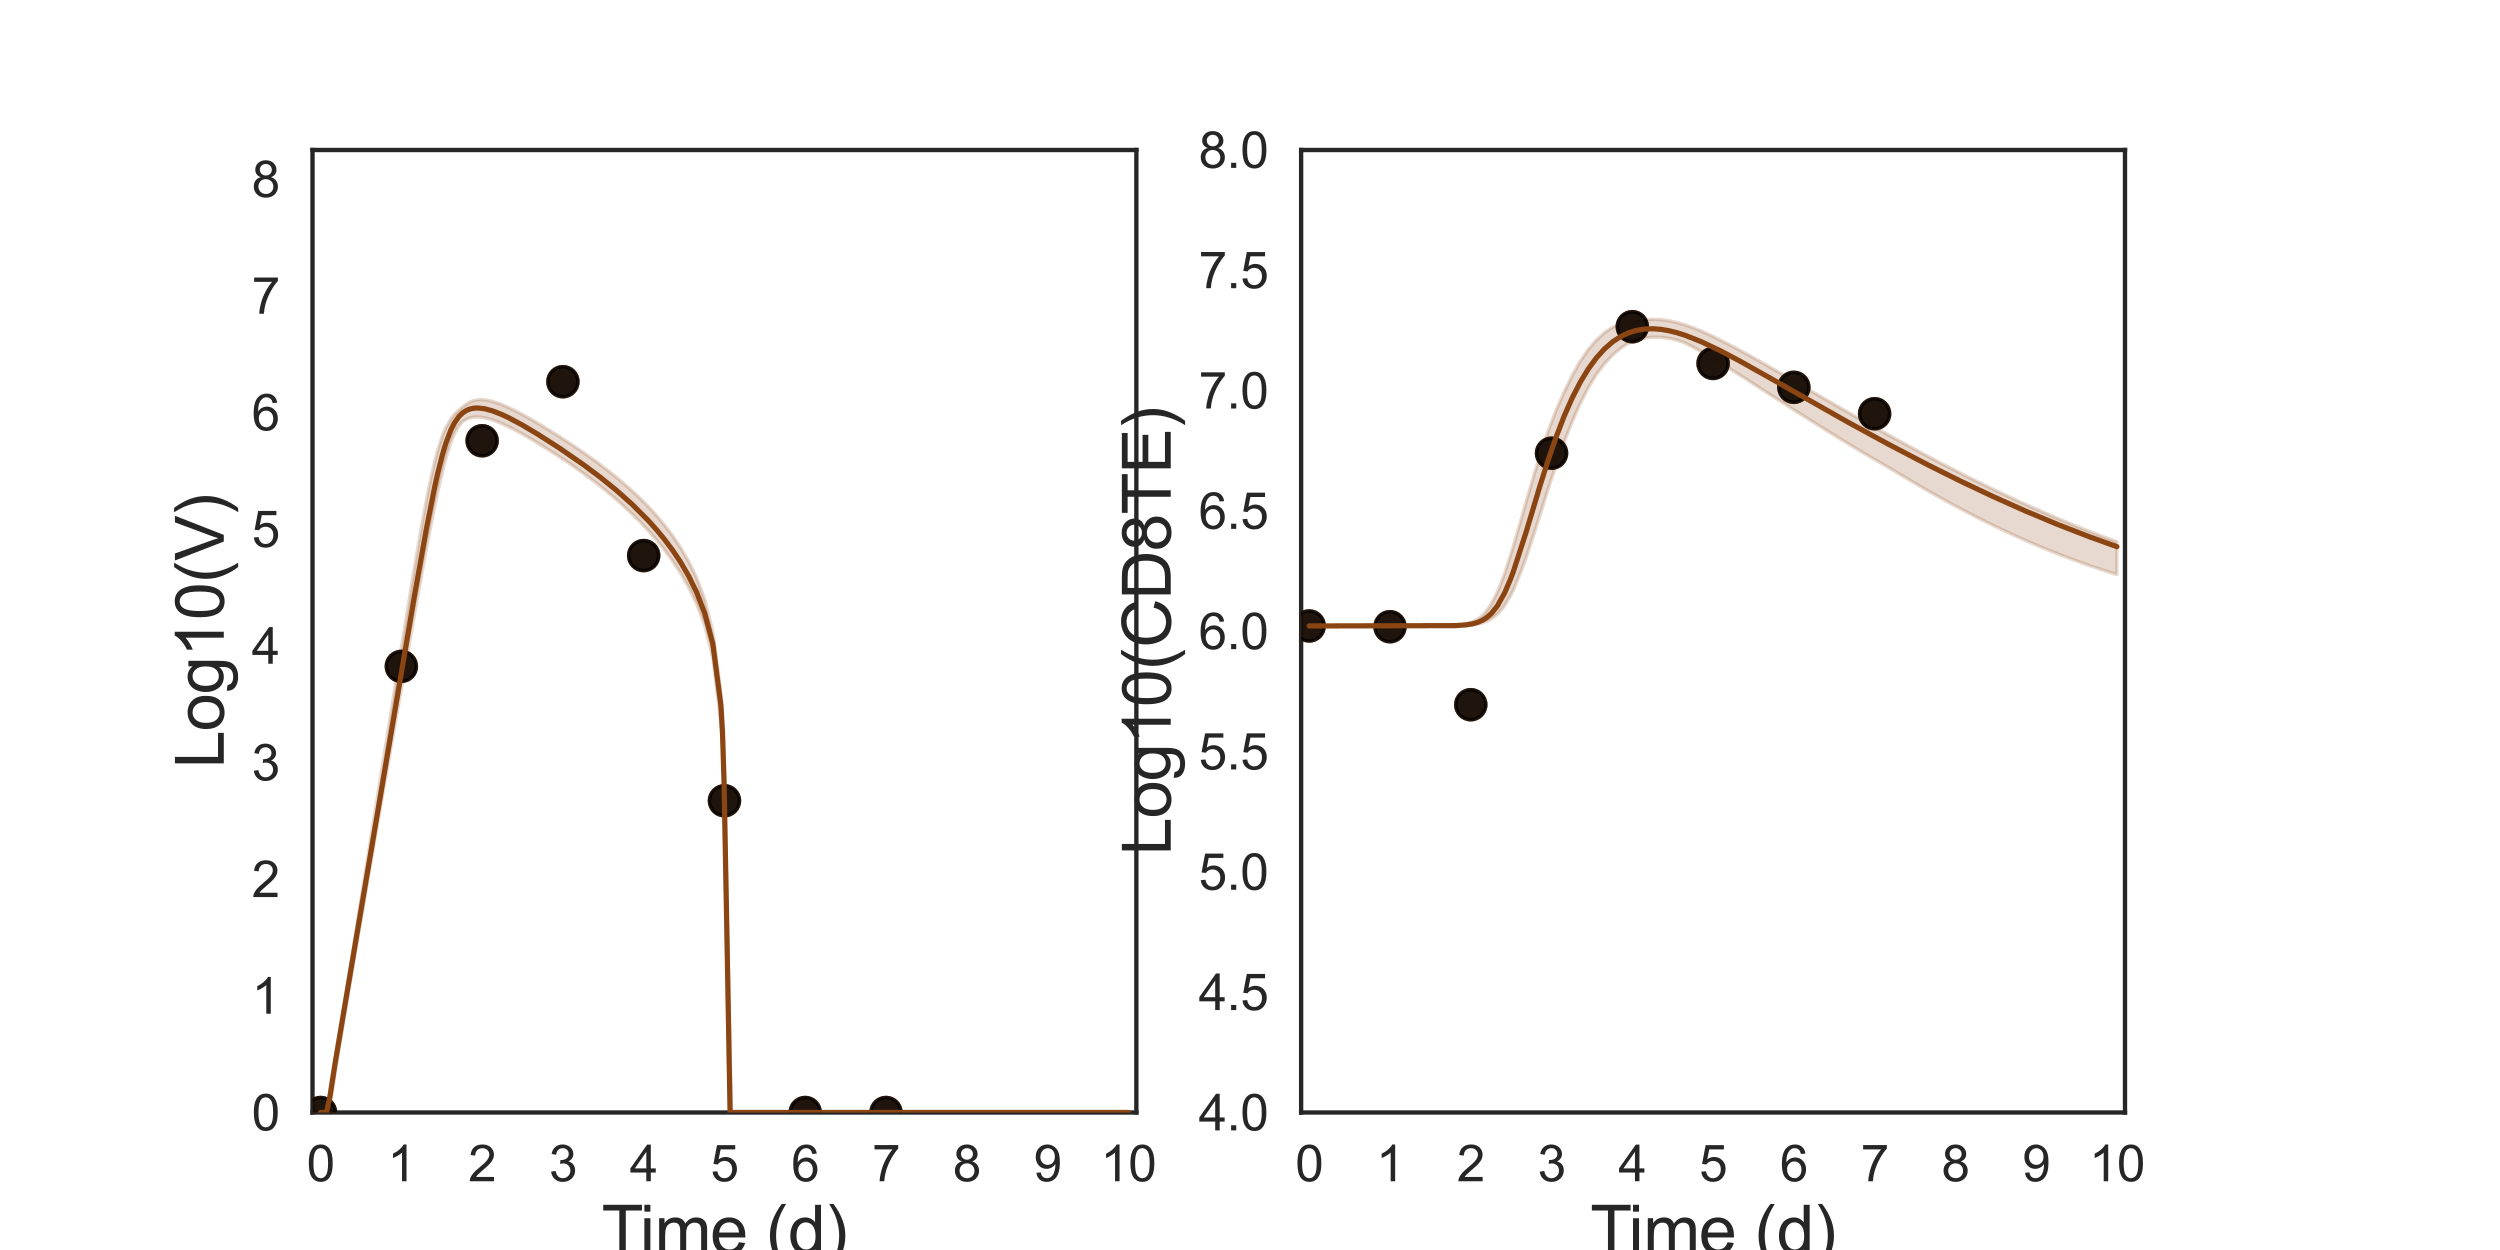 <?xml version="1.0" encoding="utf-8" standalone="no"?>
<!DOCTYPE svg PUBLIC "-//W3C//DTD SVG 1.1//EN"
  "http://www.w3.org/Graphics/SVG/1.1/DTD/svg11.dtd">
<svg xmlns:xlink="http://www.w3.org/1999/xlink" width="720pt" height="360pt" viewBox="0 0 720 360" xmlns="http://www.w3.org/2000/svg" version="1.1">
 <defs>
  <style type="text/css">*{stroke-linejoin: round; stroke-linecap: butt}</style>
 </defs>
 <g id="figure_1">
  <g id="patch_1">
   <path d="M 0 360 
L 720 360 
L 720 0 
L 0 0 
z
" style="fill: #ffffff"/>
  </g>
  <g id="axes_1">
   <g id="patch_2">
    <path d="M 90 320.4 
L 327.273 320.4 
L 327.273 43.2 
L 90 43.2 
z
" style="fill: #ffffff"/>
   </g>
   <g id="matplotlib.axis_1">
    <g id="xtick_1">
     <g id="text_1">
      <!-- 0 -->
      <g style="fill: #262626" transform="translate(88.322 340.207) scale(0.144 -0.144)">
       <defs>
        <path id="ArialMT-30" d="M 266 2259 
Q 266 3072 433 3567 
Q 600 4063 929 4331 
Q 1259 4600 1759 4600 
Q 2128 4600 2406 4451 
Q 2684 4303 2865 4023 
Q 3047 3744 3150 3342 
Q 3253 2941 3253 2259 
Q 3253 1453 3087 958 
Q 2922 463 2592 192 
Q 2263 -78 1759 -78 
Q 1097 -78 719 397 
Q 266 969 266 2259 
z
M 844 2259 
Q 844 1131 1108 757 
Q 1372 384 1759 384 
Q 2147 384 2411 759 
Q 2675 1134 2675 2259 
Q 2675 3391 2411 3762 
Q 2147 4134 1753 4134 
Q 1366 4134 1134 3806 
Q 844 3388 844 2259 
z
" transform="scale(0.016)"/>
       </defs>
       <use xlink:href="#ArialMT-30"/>
      </g>
     </g>
    </g>
    <g id="xtick_2">
     <g id="text_2">
      <!-- 1 -->
      <g style="fill: #262626" transform="translate(111.584 340.207) scale(0.144 -0.144)">
       <defs>
        <path id="ArialMT-31" d="M 2384 0 
L 1822 0 
L 1822 3584 
Q 1619 3391 1289 3197 
Q 959 3003 697 2906 
L 697 3450 
Q 1169 3672 1522 3987 
Q 1875 4303 2022 4600 
L 2384 4600 
L 2384 0 
z
" transform="scale(0.016)"/>
       </defs>
       <use xlink:href="#ArialMT-31"/>
      </g>
     </g>
    </g>
    <g id="xtick_3">
     <g id="text_3">
      <!-- 2 -->
      <g style="fill: #262626" transform="translate(134.846 340.207) scale(0.144 -0.144)">
       <defs>
        <path id="ArialMT-32" d="M 3222 541 
L 3222 0 
L 194 0 
Q 188 203 259 391 
Q 375 700 629 1000 
Q 884 1300 1366 1694 
Q 2113 2306 2375 2664 
Q 2638 3022 2638 3341 
Q 2638 3675 2398 3904 
Q 2159 4134 1775 4134 
Q 1369 4134 1125 3890 
Q 881 3647 878 3216 
L 300 3275 
Q 359 3922 746 4261 
Q 1134 4600 1788 4600 
Q 2447 4600 2831 4234 
Q 3216 3869 3216 3328 
Q 3216 3053 3103 2787 
Q 2991 2522 2730 2228 
Q 2469 1934 1863 1422 
Q 1356 997 1212 845 
Q 1069 694 975 541 
L 3222 541 
z
" transform="scale(0.016)"/>
       </defs>
       <use xlink:href="#ArialMT-32"/>
      </g>
     </g>
    </g>
    <g id="xtick_4">
     <g id="text_4">
      <!-- 3 -->
      <g style="fill: #262626" transform="translate(158.108 340.207) scale(0.144 -0.144)">
       <defs>
        <path id="ArialMT-33" d="M 269 1209 
L 831 1284 
Q 928 806 1161 595 
Q 1394 384 1728 384 
Q 2125 384 2398 659 
Q 2672 934 2672 1341 
Q 2672 1728 2419 1979 
Q 2166 2231 1775 2231 
Q 1616 2231 1378 2169 
L 1441 2663 
Q 1497 2656 1531 2656 
Q 1891 2656 2178 2843 
Q 2466 3031 2466 3422 
Q 2466 3731 2256 3934 
Q 2047 4138 1716 4138 
Q 1388 4138 1169 3931 
Q 950 3725 888 3313 
L 325 3413 
Q 428 3978 793 4289 
Q 1159 4600 1703 4600 
Q 2078 4600 2393 4439 
Q 2709 4278 2876 4000 
Q 3044 3722 3044 3409 
Q 3044 3113 2884 2869 
Q 2725 2625 2413 2481 
Q 2819 2388 3044 2092 
Q 3269 1797 3269 1353 
Q 3269 753 2831 336 
Q 2394 -81 1725 -81 
Q 1122 -81 723 278 
Q 325 638 269 1209 
z
" transform="scale(0.016)"/>
       </defs>
       <use xlink:href="#ArialMT-33"/>
      </g>
     </g>
    </g>
    <g id="xtick_5">
     <g id="text_5">
      <!-- 4 -->
      <g style="fill: #262626" transform="translate(181.37 340.207) scale(0.144 -0.144)">
       <defs>
        <path id="ArialMT-34" d="M 2069 0 
L 2069 1097 
L 81 1097 
L 81 1613 
L 2172 4581 
L 2631 4581 
L 2631 1613 
L 3250 1613 
L 3250 1097 
L 2631 1097 
L 2631 0 
L 2069 0 
z
M 2069 1613 
L 2069 3678 
L 634 1613 
L 2069 1613 
z
" transform="scale(0.016)"/>
       </defs>
       <use xlink:href="#ArialMT-34"/>
      </g>
     </g>
    </g>
    <g id="xtick_6">
     <g id="text_6">
      <!-- 5 -->
      <g style="fill: #262626" transform="translate(204.632 340.207) scale(0.144 -0.144)">
       <defs>
        <path id="ArialMT-35" d="M 266 1200 
L 856 1250 
Q 922 819 1161 601 
Q 1400 384 1738 384 
Q 2144 384 2425 690 
Q 2706 997 2706 1503 
Q 2706 1984 2436 2262 
Q 2166 2541 1728 2541 
Q 1456 2541 1237 2417 
Q 1019 2294 894 2097 
L 366 2166 
L 809 4519 
L 3088 4519 
L 3088 3981 
L 1259 3981 
L 1013 2750 
Q 1425 3038 1878 3038 
Q 2478 3038 2890 2622 
Q 3303 2206 3303 1553 
Q 3303 931 2941 478 
Q 2500 -78 1738 -78 
Q 1113 -78 717 272 
Q 322 622 266 1200 
z
" transform="scale(0.016)"/>
       </defs>
       <use xlink:href="#ArialMT-35"/>
      </g>
     </g>
    </g>
    <g id="xtick_7">
     <g id="text_7">
      <!-- 6 -->
      <g style="fill: #262626" transform="translate(227.895 340.207) scale(0.144 -0.144)">
       <defs>
        <path id="ArialMT-36" d="M 3184 3459 
L 2625 3416 
Q 2550 3747 2413 3897 
Q 2184 4138 1850 4138 
Q 1581 4138 1378 3988 
Q 1113 3794 959 3422 
Q 806 3050 800 2363 
Q 1003 2672 1297 2822 
Q 1591 2972 1913 2972 
Q 2475 2972 2870 2558 
Q 3266 2144 3266 1488 
Q 3266 1056 3080 686 
Q 2894 316 2569 119 
Q 2244 -78 1831 -78 
Q 1128 -78 684 439 
Q 241 956 241 2144 
Q 241 3472 731 4075 
Q 1159 4600 1884 4600 
Q 2425 4600 2770 4297 
Q 3116 3994 3184 3459 
z
M 888 1484 
Q 888 1194 1011 928 
Q 1134 663 1356 523 
Q 1578 384 1822 384 
Q 2178 384 2434 671 
Q 2691 959 2691 1453 
Q 2691 1928 2437 2201 
Q 2184 2475 1800 2475 
Q 1419 2475 1153 2201 
Q 888 1928 888 1484 
z
" transform="scale(0.016)"/>
       </defs>
       <use xlink:href="#ArialMT-36"/>
      </g>
     </g>
    </g>
    <g id="xtick_8">
     <g id="text_8">
      <!-- 7 -->
      <g style="fill: #262626" transform="translate(251.157 340.207) scale(0.144 -0.144)">
       <defs>
        <path id="ArialMT-37" d="M 303 3981 
L 303 4522 
L 3269 4522 
L 3269 4084 
Q 2831 3619 2401 2847 
Q 1972 2075 1738 1259 
Q 1569 684 1522 0 
L 944 0 
Q 953 541 1156 1306 
Q 1359 2072 1739 2783 
Q 2119 3494 2547 3981 
L 303 3981 
z
" transform="scale(0.016)"/>
       </defs>
       <use xlink:href="#ArialMT-37"/>
      </g>
     </g>
    </g>
    <g id="xtick_9">
     <g id="text_9">
      <!-- 8 -->
      <g style="fill: #262626" transform="translate(274.419 340.207) scale(0.144 -0.144)">
       <defs>
        <path id="ArialMT-38" d="M 1131 2484 
Q 781 2613 612 2850 
Q 444 3088 444 3419 
Q 444 3919 803 4259 
Q 1163 4600 1759 4600 
Q 2359 4600 2725 4251 
Q 3091 3903 3091 3403 
Q 3091 3084 2923 2848 
Q 2756 2613 2416 2484 
Q 2838 2347 3058 2040 
Q 3278 1734 3278 1309 
Q 3278 722 2862 322 
Q 2447 -78 1769 -78 
Q 1091 -78 675 323 
Q 259 725 259 1325 
Q 259 1772 486 2073 
Q 713 2375 1131 2484 
z
M 1019 3438 
Q 1019 3113 1228 2906 
Q 1438 2700 1772 2700 
Q 2097 2700 2305 2904 
Q 2513 3109 2513 3406 
Q 2513 3716 2298 3927 
Q 2084 4138 1766 4138 
Q 1444 4138 1231 3931 
Q 1019 3725 1019 3438 
z
M 838 1322 
Q 838 1081 952 856 
Q 1066 631 1291 507 
Q 1516 384 1775 384 
Q 2178 384 2440 643 
Q 2703 903 2703 1303 
Q 2703 1709 2433 1975 
Q 2163 2241 1756 2241 
Q 1359 2241 1098 1978 
Q 838 1716 838 1322 
z
" transform="scale(0.016)"/>
       </defs>
       <use xlink:href="#ArialMT-38"/>
      </g>
     </g>
    </g>
    <g id="xtick_10">
     <g id="text_10">
      <!-- 9 -->
      <g style="fill: #262626" transform="translate(297.681 340.207) scale(0.144 -0.144)">
       <defs>
        <path id="ArialMT-39" d="M 350 1059 
L 891 1109 
Q 959 728 1153 556 
Q 1347 384 1650 384 
Q 1909 384 2104 503 
Q 2300 622 2425 820 
Q 2550 1019 2634 1356 
Q 2719 1694 2719 2044 
Q 2719 2081 2716 2156 
Q 2547 1888 2255 1720 
Q 1963 1553 1622 1553 
Q 1053 1553 659 1965 
Q 266 2378 266 3053 
Q 266 3750 677 4175 
Q 1088 4600 1706 4600 
Q 2153 4600 2523 4359 
Q 2894 4119 3086 3673 
Q 3278 3228 3278 2384 
Q 3278 1506 3087 986 
Q 2897 466 2520 194 
Q 2144 -78 1638 -78 
Q 1100 -78 759 220 
Q 419 519 350 1059 
z
M 2653 3081 
Q 2653 3566 2395 3850 
Q 2138 4134 1775 4134 
Q 1400 4134 1122 3828 
Q 844 3522 844 3034 
Q 844 2597 1108 2323 
Q 1372 2050 1759 2050 
Q 2150 2050 2401 2323 
Q 2653 2597 2653 3081 
z
" transform="scale(0.016)"/>
       </defs>
       <use xlink:href="#ArialMT-39"/>
      </g>
     </g>
    </g>
    <g id="xtick_11">
     <g id="text_11">
      <!-- 10 -->
      <g style="fill: #262626" transform="translate(316.939 340.207) scale(0.144 -0.144)">
       <use xlink:href="#ArialMT-31"/>
       <use xlink:href="#ArialMT-30" x="55.615"/>
      </g>
     </g>
    </g>
    <g id="text_12">
     <!-- Time (d) -->
     <g style="fill: #262626" transform="translate(173.266 361.046) scale(0.192 -0.192)">
      <defs>
       <path id="ArialMT-54" d="M 1659 0 
L 1659 4041 
L 150 4041 
L 150 4581 
L 3781 4581 
L 3781 4041 
L 2266 4041 
L 2266 0 
L 1659 0 
z
" transform="scale(0.016)"/>
       <path id="ArialMT-69" d="M 425 3934 
L 425 4581 
L 988 4581 
L 988 3934 
L 425 3934 
z
M 425 0 
L 425 3319 
L 988 3319 
L 988 0 
L 425 0 
z
" transform="scale(0.016)"/>
       <path id="ArialMT-6d" d="M 422 0 
L 422 3319 
L 925 3319 
L 925 2853 
Q 1081 3097 1340 3245 
Q 1600 3394 1931 3394 
Q 2300 3394 2536 3241 
Q 2772 3088 2869 2813 
Q 3263 3394 3894 3394 
Q 4388 3394 4653 3120 
Q 4919 2847 4919 2278 
L 4919 0 
L 4359 0 
L 4359 2091 
Q 4359 2428 4304 2576 
Q 4250 2725 4106 2815 
Q 3963 2906 3769 2906 
Q 3419 2906 3187 2673 
Q 2956 2441 2956 1928 
L 2956 0 
L 2394 0 
L 2394 2156 
Q 2394 2531 2256 2718 
Q 2119 2906 1806 2906 
Q 1569 2906 1367 2781 
Q 1166 2656 1075 2415 
Q 984 2175 984 1722 
L 984 0 
L 422 0 
z
" transform="scale(0.016)"/>
       <path id="ArialMT-65" d="M 2694 1069 
L 3275 997 
Q 3138 488 2766 206 
Q 2394 -75 1816 -75 
Q 1088 -75 661 373 
Q 234 822 234 1631 
Q 234 2469 665 2931 
Q 1097 3394 1784 3394 
Q 2450 3394 2872 2941 
Q 3294 2488 3294 1666 
Q 3294 1616 3291 1516 
L 816 1516 
Q 847 969 1125 678 
Q 1403 388 1819 388 
Q 2128 388 2347 550 
Q 2566 713 2694 1069 
z
M 847 1978 
L 2700 1978 
Q 2663 2397 2488 2606 
Q 2219 2931 1791 2931 
Q 1403 2931 1139 2672 
Q 875 2413 847 1978 
z
" transform="scale(0.016)"/>
       <path id="ArialMT-20" transform="scale(0.016)"/>
       <path id="ArialMT-28" d="M 1497 -1347 
Q 1031 -759 709 28 
Q 388 816 388 1659 
Q 388 2403 628 3084 
Q 909 3875 1497 4659 
L 1900 4659 
Q 1522 4009 1400 3731 
Q 1209 3300 1100 2831 
Q 966 2247 966 1656 
Q 966 153 1900 -1347 
L 1497 -1347 
z
" transform="scale(0.016)"/>
       <path id="ArialMT-64" d="M 2575 0 
L 2575 419 
Q 2259 -75 1647 -75 
Q 1250 -75 917 144 
Q 584 363 401 755 
Q 219 1147 219 1656 
Q 219 2153 384 2558 
Q 550 2963 881 3178 
Q 1213 3394 1622 3394 
Q 1922 3394 2156 3267 
Q 2391 3141 2538 2938 
L 2538 4581 
L 3097 4581 
L 3097 0 
L 2575 0 
z
M 797 1656 
Q 797 1019 1065 703 
Q 1334 388 1700 388 
Q 2069 388 2326 689 
Q 2584 991 2584 1609 
Q 2584 2291 2321 2609 
Q 2059 2928 1675 2928 
Q 1300 2928 1048 2622 
Q 797 2316 797 1656 
z
" transform="scale(0.016)"/>
       <path id="ArialMT-29" d="M 791 -1347 
L 388 -1347 
Q 1322 153 1322 1656 
Q 1322 2244 1188 2822 
Q 1081 3291 891 3722 
Q 769 4003 388 4659 
L 791 4659 
Q 1378 3875 1659 3084 
Q 1900 2403 1900 1659 
Q 1900 816 1576 28 
Q 1253 -759 791 -1347 
z
" transform="scale(0.016)"/>
      </defs>
      <use xlink:href="#ArialMT-54"/>
      <use xlink:href="#ArialMT-69" x="57.334"/>
      <use xlink:href="#ArialMT-6d" x="79.551"/>
      <use xlink:href="#ArialMT-65" x="162.852"/>
      <use xlink:href="#ArialMT-20" x="218.467"/>
      <use xlink:href="#ArialMT-28" x="246.25"/>
      <use xlink:href="#ArialMT-64" x="279.551"/>
      <use xlink:href="#ArialMT-29" x="335.166"/>
     </g>
    </g>
   </g>
   <g id="matplotlib.axis_2">
    <g id="ytick_1">
     <g id="text_13">
      <!-- 0 -->
      <g style="fill: #262626" transform="translate(72.492 325.554) scale(0.144 -0.144)">
       <use xlink:href="#ArialMT-30"/>
      </g>
     </g>
    </g>
    <g id="ytick_2">
     <g id="text_14">
      <!-- 1 -->
      <g style="fill: #262626" transform="translate(72.492 291.954) scale(0.144 -0.144)">
       <use xlink:href="#ArialMT-31"/>
      </g>
     </g>
    </g>
    <g id="ytick_3">
     <g id="text_15">
      <!-- 2 -->
      <g style="fill: #262626" transform="translate(72.492 258.354) scale(0.144 -0.144)">
       <use xlink:href="#ArialMT-32"/>
      </g>
     </g>
    </g>
    <g id="ytick_4">
     <g id="text_16">
      <!-- 3 -->
      <g style="fill: #262626" transform="translate(72.492 224.754) scale(0.144 -0.144)">
       <use xlink:href="#ArialMT-33"/>
      </g>
     </g>
    </g>
    <g id="ytick_5">
     <g id="text_17">
      <!-- 4 -->
      <g style="fill: #262626" transform="translate(72.492 191.154) scale(0.144 -0.144)">
       <use xlink:href="#ArialMT-34"/>
      </g>
     </g>
    </g>
    <g id="ytick_6">
     <g id="text_18">
      <!-- 5 -->
      <g style="fill: #262626" transform="translate(72.492 157.554) scale(0.144 -0.144)">
       <use xlink:href="#ArialMT-35"/>
      </g>
     </g>
    </g>
    <g id="ytick_7">
     <g id="text_19">
      <!-- 6 -->
      <g style="fill: #262626" transform="translate(72.492 123.954) scale(0.144 -0.144)">
       <use xlink:href="#ArialMT-36"/>
      </g>
     </g>
    </g>
    <g id="ytick_8">
     <g id="text_20">
      <!-- 7 -->
      <g style="fill: #262626" transform="translate(72.492 90.354) scale(0.144 -0.144)">
       <use xlink:href="#ArialMT-37"/>
      </g>
     </g>
    </g>
    <g id="ytick_9">
     <g id="text_21">
      <!-- 8 -->
      <g style="fill: #262626" transform="translate(72.492 56.754) scale(0.144 -0.144)">
       <use xlink:href="#ArialMT-38"/>
      </g>
     </g>
    </g>
    <g id="text_22">
     <!-- Log10(V) -->
     <g style="fill: #262626" transform="translate(64.451 221.289) rotate(-90) scale(0.192 -0.192)">
      <defs>
       <path id="ArialMT-4c" d="M 469 0 
L 469 4581 
L 1075 4581 
L 1075 541 
L 3331 541 
L 3331 0 
L 469 0 
z
" transform="scale(0.016)"/>
       <path id="ArialMT-6f" d="M 213 1659 
Q 213 2581 725 3025 
Q 1153 3394 1769 3394 
Q 2453 3394 2887 2945 
Q 3322 2497 3322 1706 
Q 3322 1066 3130 698 
Q 2938 331 2570 128 
Q 2203 -75 1769 -75 
Q 1072 -75 642 372 
Q 213 819 213 1659 
z
M 791 1659 
Q 791 1022 1069 705 
Q 1347 388 1769 388 
Q 2188 388 2466 706 
Q 2744 1025 2744 1678 
Q 2744 2294 2464 2611 
Q 2184 2928 1769 2928 
Q 1347 2928 1069 2612 
Q 791 2297 791 1659 
z
" transform="scale(0.016)"/>
       <path id="ArialMT-67" d="M 319 -275 
L 866 -356 
Q 900 -609 1056 -725 
Q 1266 -881 1628 -881 
Q 2019 -881 2231 -725 
Q 2444 -569 2519 -288 
Q 2563 -116 2559 434 
Q 2191 0 1641 0 
Q 956 0 581 494 
Q 206 988 206 1678 
Q 206 2153 378 2554 
Q 550 2956 876 3175 
Q 1203 3394 1644 3394 
Q 2231 3394 2613 2919 
L 2613 3319 
L 3131 3319 
L 3131 450 
Q 3131 -325 2973 -648 
Q 2816 -972 2473 -1159 
Q 2131 -1347 1631 -1347 
Q 1038 -1347 672 -1080 
Q 306 -813 319 -275 
z
M 784 1719 
Q 784 1066 1043 766 
Q 1303 466 1694 466 
Q 2081 466 2343 764 
Q 2606 1063 2606 1700 
Q 2606 2309 2336 2618 
Q 2066 2928 1684 2928 
Q 1309 2928 1046 2623 
Q 784 2319 784 1719 
z
" transform="scale(0.016)"/>
       <path id="ArialMT-56" d="M 1803 0 
L 28 4581 
L 684 4581 
L 1875 1253 
Q 2019 853 2116 503 
Q 2222 878 2363 1253 
L 3600 4581 
L 4219 4581 
L 2425 0 
L 1803 0 
z
" transform="scale(0.016)"/>
      </defs>
      <use xlink:href="#ArialMT-4c"/>
      <use xlink:href="#ArialMT-6f" x="55.615"/>
      <use xlink:href="#ArialMT-67" x="111.23"/>
      <use xlink:href="#ArialMT-31" x="166.846"/>
      <use xlink:href="#ArialMT-30" x="222.461"/>
      <use xlink:href="#ArialMT-28" x="278.076"/>
      <use xlink:href="#ArialMT-56" x="311.377"/>
      <use xlink:href="#ArialMT-29" x="378.076"/>
     </g>
    </g>
   </g>
   <g id="patch_3">
    <path d="M 90 320.4 
L 90 43.2 
" style="fill: none; stroke: #262626; stroke-width: 1.25; stroke-linejoin: miter; stroke-linecap: square"/>
   </g>
   <g id="patch_4">
    <path d="M 327.273 320.4 
L 327.273 43.2 
" style="fill: none; stroke: #262626; stroke-width: 1.25; stroke-linejoin: miter; stroke-linecap: square"/>
   </g>
   <g id="patch_5">
    <path d="M 90 320.4 
L 327.273 320.4 
" style="fill: none; stroke: #262626; stroke-width: 1.25; stroke-linejoin: miter; stroke-linecap: square"/>
   </g>
   <g id="patch_6">
    <path d="M 90 43.2 
L 327.273 43.2 
" style="fill: none; stroke: #262626; stroke-width: 1.25; stroke-linejoin: miter; stroke-linecap: square"/>
   </g>
   <g id="PolyCollection_1">
    <defs>
     <path id="m03e9e8b603" d="M 92.326 -39.6 
L 92.326 -39.6 
L 92.326 -39.6 
L 92.329 -39.6 
L 92.355 -39.6 
L 92.481 -39.6 
L 92.563 -39.6 
L 92.867 -39.6 
L 93.051 -39.6 
L 93.691 -39.6 
L 94.015 -39.6 
L 95.027 -41.555 
L 95.459 -44.336 
L 96.517 -51.095 
L 97.05 -54.347 
L 98.176 -61.143 
L 98.795 -64.815 
L 99.954 -71.704 
L 100.646 -75.795 
L 101.831 -82.721 
L 102.582 -87.06 
L 103.78 -94.009 
L 104.578 -98.619 
L 105.785 -105.615 
L 106.619 -110.435 
L 107.961 -118.23 
L 108.786 -122.993 
L 109.948 -129.621 
L 110.813 -134.538 
L 112.09 -141.804 
L 112.955 -146.715 
L 114.147 -153.499 
L 115.039 -158.563 
L 116.333 -165.899 
L 117.221 -170.913 
L 118.426 -177.713 
L 119.339 -182.838 
L 120.645 -190.103 
L 121.559 -195.137 
L 122.822 -201.949 
L 123.769 -206.947 
L 125.15 -213.88 
L 126.105 -218.43 
L 127.417 -224.063 
L 128.402 -227.926 
L 129.838 -232.518 
L 130.854 -235.082 
L 132.169 -237.324 
L 133.169 -238.524 
L 134.396 -239.282 
L 135.4 -239.65 
L 136.477 -239.85 
L 137.554 -239.892 
L 138.632 -239.81 
L 139.507 -239.667 
L 140.312 -239.487 
L 141.032 -239.291 
L 141.751 -239.066 
L 142.349 -238.86 
L 142.895 -238.659 
L 143.44 -238.445 
L 143.89 -238.261 
L 144.39 -238.048 
L 144.792 -237.869 
L 145.975 -237.323 
L 146.508 -237.063 
L 147.92 -236.349 
L 148.586 -235.997 
L 150.269 -235.079 
L 151.134 -234.59 
L 153.46 -233.235 
L 154.74 -232.466 
L 157.066 -231.032 
L 158.768 -229.958 
L 161.094 -228.456 
L 163.42 -226.914 
L 165.747 -225.294 
L 168.073 -223.624 
L 170.399 -221.893 
L 172.725 -220.092 
L 175.051 -218.213 
L 177.378 -216.246 
L 179.704 -214.177 
L 182.03 -211.994 
L 184.356 -209.677 
L 186.682 -207.206 
L 189.009 -204.551 
L 191.335 -201.671 
L 193.661 -198.506 
L 195.987 -194.966 
L 198.314 -190.904 
L 200.64 -186.051 
L 202.966 -179.836 
L 205.292 -170.554 
L 207.618 -151.894 
L 208.084 -145.017 
L 208.333 -136.197 
L 208.518 -126.958 
L 208.614 -121.777 
L 208.616 -121.625 
L 208.644 -120.104 
L 208.68 -118.073 
L 208.732 -115.24 
L 208.79 -112.023 
L 208.865 -107.931 
L 208.941 -103.872 
L 209.037 -98.252 
L 209.153 -91.367 
L 209.435 -75.097 
L 209.651 -62.473 
L 210.001 -41.06 
L 210.272 -39.6 
L 210.664 -39.6 
L 210.985 -39.6 
L 211.444 -39.6 
L 211.904 -39.6 
L 212.79 -39.6 
L 213.858 -39.6 
L 215.14 -39.6 
L 216.422 -39.6 
L 217.882 -39.6 
L 219.37 -39.6 
L 221.023 -39.6 
L 222.675 -39.6 
L 224.531 -39.6 
L 226.496 -39.6 
L 228.822 -39.6 
L 231.148 -39.6 
L 233.475 -39.6 
L 235.801 -39.6 
L 238.127 -39.6 
L 240.453 -39.6 
L 242.779 -39.6 
L 245.106 -39.6 
L 247.432 -39.6 
L 249.758 -39.6 
L 252.084 -39.6 
L 254.41 -39.6 
L 256.737 -39.6 
L 259.063 -39.6 
L 261.389 -39.6 
L 263.715 -39.6 
L 266.041 -39.6 
L 268.368 -39.6 
L 270.694 -39.6 
L 273.02 -39.6 
L 275.346 -39.6 
L 277.672 -39.6 
L 279.999 -39.6 
L 282.325 -39.6 
L 284.651 -39.6 
L 286.977 -39.6 
L 289.303 -39.6 
L 291.63 -39.6 
L 293.956 -39.6 
L 296.282 -39.6 
L 298.608 -39.6 
L 300.934 -39.6 
L 303.261 -39.6 
L 305.587 -39.6 
L 307.913 -39.6 
L 310.239 -39.6 
L 312.565 -39.6 
L 314.892 -39.6 
L 317.218 -39.6 
L 319.544 -39.6 
L 321.87 -39.6 
L 324.196 -39.6 
L 324.947 -39.6 
L 324.947 -39.6 
L 324.947 -39.6 
L 324.196 -39.6 
L 321.87 -39.6 
L 319.544 -39.6 
L 317.218 -39.6 
L 314.892 -39.6 
L 312.565 -39.6 
L 310.239 -39.6 
L 307.913 -39.6 
L 305.587 -39.6 
L 303.261 -39.6 
L 300.934 -39.6 
L 298.608 -39.6 
L 296.282 -39.6 
L 293.956 -39.6 
L 291.63 -39.6 
L 289.303 -39.6 
L 286.977 -39.6 
L 284.651 -39.6 
L 282.325 -39.6 
L 279.999 -39.6 
L 277.672 -39.6 
L 275.346 -39.6 
L 273.02 -39.6 
L 270.694 -39.6 
L 268.368 -39.6 
L 266.041 -39.6 
L 263.715 -39.6 
L 261.389 -39.6 
L 259.063 -39.6 
L 256.737 -39.6 
L 254.41 -39.6 
L 252.084 -39.6 
L 249.758 -39.6 
L 247.432 -39.6 
L 245.106 -39.6 
L 242.779 -39.6 
L 240.453 -39.6 
L 238.127 -39.6 
L 235.801 -39.6 
L 233.475 -39.6 
L 231.148 -39.6 
L 228.822 -39.6 
L 226.496 -39.6 
L 224.531 -39.6 
L 222.675 -39.6 
L 221.023 -39.6 
L 219.37 -39.6 
L 217.882 -39.6 
L 216.422 -39.6 
L 215.14 -39.6 
L 213.858 -39.6 
L 212.79 -39.6 
L 211.904 -39.6 
L 211.444 -39.6 
L 210.985 -39.6 
L 210.664 -40.425 
L 210.272 -55.416 
L 210.001 -68.962 
L 209.651 -86.505 
L 209.435 -97.074 
L 209.153 -111.25 
L 209.037 -117.43 
L 208.941 -122.514 
L 208.865 -126.53 
L 208.79 -130.463 
L 208.732 -133.444 
L 208.68 -135.91 
L 208.644 -137.595 
L 208.616 -138.746 
L 208.614 -138.856 
L 208.518 -142.375 
L 208.333 -147.411 
L 208.084 -153.213 
L 207.618 -160.505 
L 205.292 -178.092 
L 202.966 -187.373 
L 200.64 -193.572 
L 198.314 -198.366 
L 195.987 -202.344 
L 193.661 -205.783 
L 191.335 -208.836 
L 189.009 -211.597 
L 186.682 -214.129 
L 184.356 -216.473 
L 182.03 -218.663 
L 179.704 -220.722 
L 177.378 -222.669 
L 175.051 -224.522 
L 172.725 -226.293 
L 170.399 -227.995 
L 168.073 -229.637 
L 165.747 -231.229 
L 163.42 -232.775 
L 161.094 -234.282 
L 158.768 -235.751 
L 157.066 -236.799 
L 154.74 -238.199 
L 153.46 -238.943 
L 151.134 -240.26 
L 150.269 -240.725 
L 148.586 -241.608 
L 147.92 -241.938 
L 146.508 -242.614 
L 145.975 -242.854 
L 144.792 -243.363 
L 144.39 -243.524 
L 143.89 -243.716 
L 143.44 -243.88 
L 142.895 -244.067 
L 142.349 -244.24 
L 141.751 -244.415 
L 141.032 -244.595 
L 140.312 -244.738 
L 139.507 -244.852 
L 138.632 -244.903 
L 137.554 -244.86 
L 136.477 -244.662 
L 135.4 -244.269 
L 134.396 -243.649 
L 133.169 -242.729 
L 132.169 -241.898 
L 130.854 -240.629 
L 129.838 -239.349 
L 128.402 -236.847 
L 127.417 -234.532 
L 126.105 -230.487 
L 125.15 -226.892 
L 123.769 -220.711 
L 122.822 -216.033 
L 121.559 -209.195 
L 120.645 -204.019 
L 119.339 -196.322 
L 118.426 -190.837 
L 117.221 -183.492 
L 116.333 -178.037 
L 115.039 -170.034 
L 114.147 -164.489 
L 112.955 -157.079 
L 112.09 -151.689 
L 110.813 -143.724 
L 109.948 -138.325 
L 108.786 -131.082 
L 107.961 -125.935 
L 106.619 -117.543 
L 105.785 -112.336 
L 104.578 -104.799 
L 103.78 -99.824 
L 102.582 -92.336 
L 101.831 -87.656 
L 100.646 -80.26 
L 99.954 -75.995 
L 98.795 -68.907 
L 98.176 -65.335 
L 97.05 -58.755 
L 96.517 -55.602 
L 95.459 -49.03 
L 95.027 -46.136 
L 94.015 -39.717 
L 93.691 -39.6 
L 93.051 -39.6 
L 92.867 -39.6 
L 92.563 -39.6 
L 92.481 -39.6 
L 92.355 -39.6 
L 92.329 -39.6 
L 92.326 -39.6 
L 92.326 -39.6 
z
" style="stroke: #8b4513; stroke-opacity: 0.2"/>
    </defs>
    <g clip-path="url(#p5d948e3f64)">
     <use xlink:href="#m03e9e8b603" x="0" y="360" style="fill: #8b4513; fill-opacity: 0.2; stroke: #8b4513; stroke-opacity: 0.2"/>
    </g>
   </g>
   <g id="PathCollection_1">
    <defs>
     <path id="m939a4f795e" d="M 0 4.33 
C 1.148 4.33 2.25 3.874 3.062 3.062 
C 3.874 2.25 4.33 1.148 4.33 0 
C 4.33 -1.148 3.874 -2.25 3.062 -3.062 
C 2.25 -3.874 1.148 -4.33 0 -4.33 
C -1.148 -4.33 -2.25 -3.874 -3.062 -3.062 
C -3.874 -2.25 -4.33 -1.148 -4.33 0 
C -4.33 1.148 -3.874 2.25 -3.062 3.062 
C -2.25 3.874 -1.148 4.33 0 4.33 
z
" style="stroke: #8b4513; stroke-opacity: 0.8"/>
    </defs>
    <g clip-path="url(#p5d948e3f64)">
     <use xlink:href="#m939a4f795e" x="92.326" y="320.4" style="fill: #8b4513; fill-opacity: 0.8; stroke: #8b4513; stroke-opacity: 0.8"/>
     <use xlink:href="#m939a4f795e" x="115.588" y="191.916" style="fill: #8b4513; fill-opacity: 0.8; stroke: #8b4513; stroke-opacity: 0.8"/>
     <use xlink:href="#m939a4f795e" x="138.85" y="126.942" style="fill: #8b4513; fill-opacity: 0.8; stroke: #8b4513; stroke-opacity: 0.8"/>
     <use xlink:href="#m939a4f795e" x="162.112" y="109.928" style="fill: #8b4513; fill-opacity: 0.8; stroke: #8b4513; stroke-opacity: 0.8"/>
     <use xlink:href="#m939a4f795e" x="185.374" y="160.005" style="fill: #8b4513; fill-opacity: 0.8; stroke: #8b4513; stroke-opacity: 0.8"/>
     <use xlink:href="#m939a4f795e" x="208.636" y="230.618" style="fill: #8b4513; fill-opacity: 0.8; stroke: #8b4513; stroke-opacity: 0.8"/>
     <use xlink:href="#m939a4f795e" x="231.898" y="320.4" style="fill: #8b4513; fill-opacity: 0.8; stroke: #8b4513; stroke-opacity: 0.8"/>
     <use xlink:href="#m939a4f795e" x="255.16" y="320.4" style="fill: #8b4513; fill-opacity: 0.8; stroke: #8b4513; stroke-opacity: 0.8"/>
    </g>
   </g>
   <g id="PathCollection_2">
    <defs>
     <path id="mdd66513dd4" d="M 0 4.33 
C 1.148 4.33 2.25 3.874 3.062 3.062 
C 3.874 2.25 4.33 1.148 4.33 0 
C 4.33 -1.148 3.874 -2.25 3.062 -3.062 
C 2.25 -3.874 1.148 -4.33 0 -4.33 
C -1.148 -4.33 -2.25 -3.874 -3.062 -3.062 
C -3.874 -2.25 -4.33 -1.148 -4.33 0 
C -4.33 1.148 -3.874 2.25 -3.062 3.062 
C -2.25 3.874 -1.148 4.33 0 4.33 
z
" style="stroke: #000000; stroke-opacity: 0.8"/>
    </defs>
    <g clip-path="url(#p5d948e3f64)">
     <use xlink:href="#mdd66513dd4" x="92.326" y="320.4" style="fill-opacity: 0.8; stroke: #000000; stroke-opacity: 0.8"/>
     <use xlink:href="#mdd66513dd4" x="115.588" y="191.916" style="fill-opacity: 0.8; stroke: #000000; stroke-opacity: 0.8"/>
     <use xlink:href="#mdd66513dd4" x="138.85" y="126.942" style="fill-opacity: 0.8; stroke: #000000; stroke-opacity: 0.8"/>
     <use xlink:href="#mdd66513dd4" x="162.112" y="109.928" style="fill-opacity: 0.8; stroke: #000000; stroke-opacity: 0.8"/>
     <use xlink:href="#mdd66513dd4" x="185.374" y="160.005" style="fill-opacity: 0.8; stroke: #000000; stroke-opacity: 0.8"/>
     <use xlink:href="#mdd66513dd4" x="208.636" y="230.618" style="fill-opacity: 0.8; stroke: #000000; stroke-opacity: 0.8"/>
     <use xlink:href="#mdd66513dd4" x="231.898" y="320.4" style="fill-opacity: 0.8; stroke: #000000; stroke-opacity: 0.8"/>
     <use xlink:href="#mdd66513dd4" x="255.16" y="320.4" style="fill-opacity: 0.8; stroke: #000000; stroke-opacity: 0.8"/>
    </g>
   </g>
   <g id="line2d_1">
    <path d="M 92.326 320.4 
L 94.015 320.4 
L 95.027 315.828 
L 96.517 306.213 
L 102.582 270.28 
L 119.339 171.724 
L 122.822 152.209 
L 125.15 140.443 
L 126.105 136.153 
L 127.417 130.965 
L 128.402 127.67 
L 129.838 123.869 
L 130.854 121.848 
L 132.169 119.957 
L 133.169 118.968 
L 134.396 118.165 
L 135.4 117.771 
L 136.477 117.55 
L 137.554 117.493 
L 139.507 117.704 
L 141.751 118.3 
L 144.39 119.323 
L 146.508 120.315 
L 150.269 122.322 
L 154.74 124.969 
L 161.094 129.037 
L 168.073 133.856 
L 172.725 137.328 
L 177.378 141.086 
L 182.03 145.229 
L 186.682 149.893 
L 189.009 152.484 
L 191.335 155.299 
L 193.661 158.398 
L 195.987 161.868 
L 198.314 165.856 
L 200.64 170.617 
L 202.966 176.675 
L 205.292 185.399 
L 207.618 203.152 
L 208.084 211.141 
L 208.518 224.823 
L 209.435 273.639 
L 210.272 320.4 
L 324.947 320.4 
L 324.947 320.4 
" clip-path="url(#p5d948e3f64)" style="fill: none; stroke: #8b4513; stroke-width: 1.5; stroke-linecap: round"/>
   </g>
  </g>
  <g id="axes_2">
   <g id="patch_7">
    <path d="M 374.727 320.4 
L 612 320.4 
L 612 43.2 
L 374.727 43.2 
z
" style="fill: #ffffff"/>
   </g>
   <g id="matplotlib.axis_3">
    <g id="xtick_12">
     <g id="text_23">
      <!-- 0 -->
      <g style="fill: #262626" transform="translate(373.05 340.207) scale(0.144 -0.144)">
       <use xlink:href="#ArialMT-30"/>
      </g>
     </g>
    </g>
    <g id="xtick_13">
     <g id="text_24">
      <!-- 1 -->
      <g style="fill: #262626" transform="translate(396.312 340.207) scale(0.144 -0.144)">
       <use xlink:href="#ArialMT-31"/>
      </g>
     </g>
    </g>
    <g id="xtick_14">
     <g id="text_25">
      <!-- 2 -->
      <g style="fill: #262626" transform="translate(419.574 340.207) scale(0.144 -0.144)">
       <use xlink:href="#ArialMT-32"/>
      </g>
     </g>
    </g>
    <g id="xtick_15">
     <g id="text_26">
      <!-- 3 -->
      <g style="fill: #262626" transform="translate(442.836 340.207) scale(0.144 -0.144)">
       <use xlink:href="#ArialMT-33"/>
      </g>
     </g>
    </g>
    <g id="xtick_16">
     <g id="text_27">
      <!-- 4 -->
      <g style="fill: #262626" transform="translate(466.098 340.207) scale(0.144 -0.144)">
       <use xlink:href="#ArialMT-34"/>
      </g>
     </g>
    </g>
    <g id="xtick_17">
     <g id="text_28">
      <!-- 5 -->
      <g style="fill: #262626" transform="translate(489.36 340.207) scale(0.144 -0.144)">
       <use xlink:href="#ArialMT-35"/>
      </g>
     </g>
    </g>
    <g id="xtick_18">
     <g id="text_29">
      <!-- 6 -->
      <g style="fill: #262626" transform="translate(512.622 340.207) scale(0.144 -0.144)">
       <use xlink:href="#ArialMT-36"/>
      </g>
     </g>
    </g>
    <g id="xtick_19">
     <g id="text_30">
      <!-- 7 -->
      <g style="fill: #262626" transform="translate(535.884 340.207) scale(0.144 -0.144)">
       <use xlink:href="#ArialMT-37"/>
      </g>
     </g>
    </g>
    <g id="xtick_20">
     <g id="text_31">
      <!-- 8 -->
      <g style="fill: #262626" transform="translate(559.146 340.207) scale(0.144 -0.144)">
       <use xlink:href="#ArialMT-38"/>
      </g>
     </g>
    </g>
    <g id="xtick_21">
     <g id="text_32">
      <!-- 9 -->
      <g style="fill: #262626" transform="translate(582.408 340.207) scale(0.144 -0.144)">
       <use xlink:href="#ArialMT-39"/>
      </g>
     </g>
    </g>
    <g id="xtick_22">
     <g id="text_33">
      <!-- 10 -->
      <g style="fill: #262626" transform="translate(601.666 340.207) scale(0.144 -0.144)">
       <use xlink:href="#ArialMT-31"/>
       <use xlink:href="#ArialMT-30" x="55.615"/>
      </g>
     </g>
    </g>
    <g id="text_34">
     <!-- Time (d) -->
     <g style="fill: #262626" transform="translate(457.994 361.046) scale(0.192 -0.192)">
      <use xlink:href="#ArialMT-54"/>
      <use xlink:href="#ArialMT-69" x="57.334"/>
      <use xlink:href="#ArialMT-6d" x="79.551"/>
      <use xlink:href="#ArialMT-65" x="162.852"/>
      <use xlink:href="#ArialMT-20" x="218.467"/>
      <use xlink:href="#ArialMT-28" x="246.25"/>
      <use xlink:href="#ArialMT-64" x="279.551"/>
      <use xlink:href="#ArialMT-29" x="335.166"/>
     </g>
    </g>
   </g>
   <g id="matplotlib.axis_4">
    <g id="ytick_10">
     <g id="text_35">
      <!-- 4.0 -->
      <g style="fill: #262626" transform="translate(345.211 325.554) scale(0.144 -0.144)">
       <defs>
        <path id="ArialMT-2e" d="M 581 0 
L 581 641 
L 1222 641 
L 1222 0 
L 581 0 
z
" transform="scale(0.016)"/>
       </defs>
       <use xlink:href="#ArialMT-34"/>
       <use xlink:href="#ArialMT-2e" x="55.615"/>
       <use xlink:href="#ArialMT-30" x="83.398"/>
      </g>
     </g>
    </g>
    <g id="ytick_11">
     <g id="text_36">
      <!-- 4.5 -->
      <g style="fill: #262626" transform="translate(345.211 290.904) scale(0.144 -0.144)">
       <use xlink:href="#ArialMT-34"/>
       <use xlink:href="#ArialMT-2e" x="55.615"/>
       <use xlink:href="#ArialMT-35" x="83.398"/>
      </g>
     </g>
    </g>
    <g id="ytick_12">
     <g id="text_37">
      <!-- 5.0 -->
      <g style="fill: #262626" transform="translate(345.211 256.254) scale(0.144 -0.144)">
       <use xlink:href="#ArialMT-35"/>
       <use xlink:href="#ArialMT-2e" x="55.615"/>
       <use xlink:href="#ArialMT-30" x="83.398"/>
      </g>
     </g>
    </g>
    <g id="ytick_13">
     <g id="text_38">
      <!-- 5.5 -->
      <g style="fill: #262626" transform="translate(345.211 221.604) scale(0.144 -0.144)">
       <use xlink:href="#ArialMT-35"/>
       <use xlink:href="#ArialMT-2e" x="55.615"/>
       <use xlink:href="#ArialMT-35" x="83.398"/>
      </g>
     </g>
    </g>
    <g id="ytick_14">
     <g id="text_39">
      <!-- 6.0 -->
      <g style="fill: #262626" transform="translate(345.211 186.954) scale(0.144 -0.144)">
       <use xlink:href="#ArialMT-36"/>
       <use xlink:href="#ArialMT-2e" x="55.615"/>
       <use xlink:href="#ArialMT-30" x="83.398"/>
      </g>
     </g>
    </g>
    <g id="ytick_15">
     <g id="text_40">
      <!-- 6.5 -->
      <g style="fill: #262626" transform="translate(345.211 152.304) scale(0.144 -0.144)">
       <use xlink:href="#ArialMT-36"/>
       <use xlink:href="#ArialMT-2e" x="55.615"/>
       <use xlink:href="#ArialMT-35" x="83.398"/>
      </g>
     </g>
    </g>
    <g id="ytick_16">
     <g id="text_41">
      <!-- 7.0 -->
      <g style="fill: #262626" transform="translate(345.211 117.654) scale(0.144 -0.144)">
       <use xlink:href="#ArialMT-37"/>
       <use xlink:href="#ArialMT-2e" x="55.615"/>
       <use xlink:href="#ArialMT-30" x="83.398"/>
      </g>
     </g>
    </g>
    <g id="ytick_17">
     <g id="text_42">
      <!-- 7.5 -->
      <g style="fill: #262626" transform="translate(345.211 83.004) scale(0.144 -0.144)">
       <use xlink:href="#ArialMT-37"/>
       <use xlink:href="#ArialMT-2e" x="55.615"/>
       <use xlink:href="#ArialMT-35" x="83.398"/>
      </g>
     </g>
    </g>
    <g id="ytick_18">
     <g id="text_43">
      <!-- 8.0 -->
      <g style="fill: #262626" transform="translate(345.211 48.354) scale(0.144 -0.144)">
       <use xlink:href="#ArialMT-38"/>
       <use xlink:href="#ArialMT-2e" x="55.615"/>
       <use xlink:href="#ArialMT-30" x="83.398"/>
      </g>
     </g>
    </g>
    <g id="text_44">
     <!-- Log10(CD8TE) -->
     <g style="fill: #262626" transform="translate(337.17 246.357) rotate(-90) scale(0.192 -0.192)">
      <defs>
       <path id="ArialMT-43" d="M 3763 1606 
L 4369 1453 
Q 4178 706 3683 314 
Q 3188 -78 2472 -78 
Q 1731 -78 1267 223 
Q 803 525 561 1097 
Q 319 1669 319 2325 
Q 319 3041 592 3573 
Q 866 4106 1370 4382 
Q 1875 4659 2481 4659 
Q 3169 4659 3637 4309 
Q 4106 3959 4291 3325 
L 3694 3184 
Q 3534 3684 3231 3912 
Q 2928 4141 2469 4141 
Q 1941 4141 1586 3887 
Q 1231 3634 1087 3207 
Q 944 2781 944 2328 
Q 944 1744 1114 1308 
Q 1284 872 1643 656 
Q 2003 441 2422 441 
Q 2931 441 3284 734 
Q 3638 1028 3763 1606 
z
" transform="scale(0.016)"/>
       <path id="ArialMT-44" d="M 494 0 
L 494 4581 
L 2072 4581 
Q 2606 4581 2888 4516 
Q 3281 4425 3559 4188 
Q 3922 3881 4101 3404 
Q 4281 2928 4281 2316 
Q 4281 1794 4159 1391 
Q 4038 988 3847 723 
Q 3656 459 3429 307 
Q 3203 156 2883 78 
Q 2563 0 2147 0 
L 494 0 
z
M 1100 541 
L 2078 541 
Q 2531 541 2789 625 
Q 3047 709 3200 863 
Q 3416 1078 3536 1442 
Q 3656 1806 3656 2325 
Q 3656 3044 3420 3430 
Q 3184 3816 2847 3947 
Q 2603 4041 2063 4041 
L 1100 4041 
L 1100 541 
z
" transform="scale(0.016)"/>
       <path id="ArialMT-45" d="M 506 0 
L 506 4581 
L 3819 4581 
L 3819 4041 
L 1113 4041 
L 1113 2638 
L 3647 2638 
L 3647 2100 
L 1113 2100 
L 1113 541 
L 3925 541 
L 3925 0 
L 506 0 
z
" transform="scale(0.016)"/>
      </defs>
      <use xlink:href="#ArialMT-4c"/>
      <use xlink:href="#ArialMT-6f" x="55.615"/>
      <use xlink:href="#ArialMT-67" x="111.23"/>
      <use xlink:href="#ArialMT-31" x="166.846"/>
      <use xlink:href="#ArialMT-30" x="222.461"/>
      <use xlink:href="#ArialMT-28" x="278.076"/>
      <use xlink:href="#ArialMT-43" x="311.377"/>
      <use xlink:href="#ArialMT-44" x="383.594"/>
      <use xlink:href="#ArialMT-38" x="455.811"/>
      <use xlink:href="#ArialMT-54" x="511.426"/>
      <use xlink:href="#ArialMT-45" x="572.51"/>
      <use xlink:href="#ArialMT-29" x="639.209"/>
     </g>
    </g>
   </g>
   <g id="patch_8">
    <path d="M 374.727 320.4 
L 374.727 43.2 
" style="fill: none; stroke: #262626; stroke-width: 1.25; stroke-linejoin: miter; stroke-linecap: square"/>
   </g>
   <g id="patch_9">
    <path d="M 612 320.4 
L 612 43.2 
" style="fill: none; stroke: #262626; stroke-width: 1.25; stroke-linejoin: miter; stroke-linecap: square"/>
   </g>
   <g id="patch_10">
    <path d="M 374.727 320.4 
L 612 320.4 
" style="fill: none; stroke: #262626; stroke-width: 1.25; stroke-linejoin: miter; stroke-linecap: square"/>
   </g>
   <g id="patch_11">
    <path d="M 374.727 43.2 
L 612 43.2 
" style="fill: none; stroke: #262626; stroke-width: 1.25; stroke-linejoin: miter; stroke-linecap: square"/>
   </g>
   <g id="PolyCollection_2">
    <defs>
     <path id="mf3503a6756" d="M 377.053 -179.723 
L 377.053 -179.723 
L 377.054 -179.723 
L 377.056 -179.723 
L 377.083 -179.723 
L 377.208 -179.723 
L 377.29 -179.723 
L 377.594 -179.723 
L 377.779 -179.723 
L 378.418 -179.723 
L 378.743 -179.723 
L 379.755 -179.723 
L 380.186 -179.723 
L 381.244 -179.723 
L 381.777 -179.723 
L 382.903 -179.723 
L 383.522 -179.723 
L 384.682 -179.723 
L 385.374 -179.723 
L 386.558 -179.723 
L 387.309 -179.723 
L 388.508 -179.723 
L 389.306 -179.723 
L 390.512 -179.723 
L 391.346 -179.723 
L 392.688 -179.723 
L 393.514 -179.723 
L 394.675 -179.723 
L 395.54 -179.723 
L 396.817 -179.723 
L 397.682 -179.723 
L 398.874 -179.723 
L 399.767 -179.723 
L 401.061 -179.723 
L 401.948 -179.723 
L 403.153 -179.723 
L 404.066 -179.723 
L 405.372 -179.723 
L 406.287 -179.723 
L 407.549 -179.723 
L 408.496 -179.723 
L 409.877 -179.724 
L 410.832 -179.725 
L 412.144 -179.726 
L 413.13 -179.727 
L 414.565 -179.731 
L 415.581 -179.735 
L 416.897 -179.744 
L 417.896 -179.754 
L 419.123 -179.773 
L 420.128 -179.797 
L 421.205 -179.836 
L 422.282 -179.893 
L 423.359 -179.977 
L 424.234 -180.07 
L 425.039 -180.188 
L 425.759 -180.323 
L 426.479 -180.492 
L 427.077 -180.662 
L 427.622 -180.844 
L 428.167 -181.059 
L 428.617 -181.266 
L 429.117 -181.526 
L 429.52 -181.765 
L 430.702 -182.639 
L 431.235 -183.097 
L 432.648 -184.672 
L 433.314 -185.548 
L 434.996 -188.36 
L 435.861 -190.048 
L 438.187 -195.655 
L 439.467 -199.169 
L 441.793 -206.218 
L 443.495 -211.603 
L 445.822 -218.973 
L 448.148 -226.045 
L 450.474 -232.612 
L 452.8 -238.561 
L 455.126 -243.793 
L 457.453 -248.331 
L 459.779 -252.209 
L 462.105 -255.242 
L 464.431 -257.723 
L 466.757 -259.707 
L 469.084 -261.238 
L 471.41 -262.132 
L 473.736 -262.67 
L 476.062 -262.894 
L 478.388 -262.84 
L 480.715 -262.545 
L 483.041 -262.04 
L 485.367 -261.185 
L 487.693 -259.983 
L 490.019 -258.701 
L 492.346 -257.359 
L 492.811 -257.084 
L 493.06 -256.936 
L 493.245 -256.826 
L 493.341 -256.769 
L 493.344 -256.767 
L 493.371 -256.751 
L 493.408 -256.729 
L 493.459 -256.698 
L 493.517 -256.663 
L 493.592 -256.618 
L 493.668 -256.573 
L 493.764 -256.515 
L 493.881 -256.445 
L 494.162 -256.275 
L 494.378 -256.144 
L 494.729 -255.931 
L 494.999 -255.766 
L 495.391 -255.527 
L 495.712 -255.329 
L 496.172 -255.046 
L 496.632 -254.762 
L 497.517 -254.211 
L 498.585 -253.541 
L 499.867 -252.733 
L 501.15 -251.918 
L 502.609 -250.986 
L 504.097 -250.033 
L 505.75 -248.97 
L 507.403 -247.905 
L 509.259 -246.709 
L 511.223 -245.443 
L 513.549 -243.947 
L 515.876 -242.456 
L 518.202 -240.972 
L 520.528 -239.496 
L 522.854 -238.03 
L 525.18 -236.575 
L 527.507 -235.13 
L 529.833 -233.699 
L 532.159 -232.28 
L 534.485 -230.874 
L 536.811 -229.483 
L 539.138 -228.107 
L 541.464 -226.746 
L 543.79 -225.401 
L 546.116 -224.036 
L 548.442 -222.634 
L 550.769 -221.252 
L 553.095 -219.892 
L 555.421 -218.552 
L 557.747 -217.235 
L 560.073 -215.941 
L 562.4 -214.67 
L 564.726 -213.424 
L 567.052 -212.201 
L 569.378 -211.004 
L 571.704 -209.832 
L 574.031 -208.687 
L 576.357 -207.567 
L 578.683 -206.474 
L 581.009 -205.409 
L 583.335 -204.37 
L 585.662 -203.359 
L 587.988 -202.376 
L 590.314 -201.421 
L 592.64 -200.493 
L 594.966 -199.593 
L 597.293 -198.721 
L 599.619 -197.877 
L 601.945 -197.061 
L 604.271 -196.272 
L 606.598 -195.511 
L 608.924 -194.776 
L 609.674 -194.544 
L 609.674 -203.976 
L 609.674 -203.976 
L 608.924 -204.25 
L 606.598 -205.112 
L 604.271 -205.994 
L 601.945 -206.894 
L 599.619 -207.813 
L 597.293 -208.751 
L 594.966 -209.707 
L 592.64 -210.681 
L 590.314 -211.673 
L 587.988 -212.682 
L 585.662 -213.709 
L 583.335 -214.753 
L 581.009 -215.814 
L 578.683 -216.891 
L 576.357 -217.984 
L 574.031 -219.092 
L 571.704 -220.216 
L 569.378 -221.356 
L 567.052 -222.509 
L 564.726 -223.677 
L 562.4 -224.859 
L 560.073 -226.054 
L 557.747 -227.262 
L 555.421 -228.483 
L 553.095 -229.716 
L 550.769 -230.962 
L 548.442 -232.218 
L 546.116 -233.486 
L 543.79 -234.764 
L 541.464 -236.053 
L 539.138 -237.351 
L 536.811 -238.659 
L 534.485 -239.976 
L 532.159 -241.3 
L 529.833 -242.632 
L 527.507 -243.971 
L 525.18 -245.316 
L 522.854 -246.665 
L 520.528 -248.018 
L 518.202 -249.373 
L 515.876 -250.728 
L 513.549 -252.08 
L 511.223 -253.426 
L 509.259 -254.556 
L 507.403 -255.614 
L 505.75 -256.547 
L 504.097 -257.47 
L 502.609 -258.291 
L 501.15 -259.079 
L 499.867 -259.761 
L 498.585 -260.431 
L 497.517 -260.996 
L 496.632 -261.461 
L 496.172 -261.7 
L 495.712 -261.936 
L 495.391 -262.1 
L 494.999 -262.298 
L 494.729 -262.434 
L 494.378 -262.608 
L 494.162 -262.715 
L 493.881 -262.854 
L 493.764 -262.911 
L 493.668 -262.958 
L 493.592 -262.995 
L 493.517 -263.031 
L 493.459 -263.059 
L 493.408 -263.084 
L 493.371 -263.102 
L 493.344 -263.115 
L 493.341 -263.117 
L 493.245 -263.163 
L 493.06 -263.252 
L 492.811 -263.37 
L 492.346 -263.59 
L 490.019 -264.634 
L 487.693 -265.584 
L 485.367 -266.416 
L 483.041 -267.106 
L 480.715 -267.626 
L 478.388 -267.948 
L 476.062 -268.036 
L 473.736 -267.882 
L 471.41 -267.848 
L 469.084 -267.546 
L 466.757 -266.875 
L 464.431 -265.783 
L 462.105 -264.212 
L 459.779 -262.101 
L 457.453 -259.387 
L 455.126 -256.004 
L 452.8 -251.89 
L 450.474 -247.108 
L 448.148 -241.856 
L 445.822 -235.72 
L 443.495 -228.771 
L 441.793 -223.253 
L 439.467 -215.279 
L 438.187 -210.778 
L 435.861 -202.778 
L 434.996 -199.948 
L 433.314 -194.76 
L 432.648 -192.999 
L 431.235 -189.494 
L 430.702 -188.365 
L 429.52 -186.138 
L 429.117 -185.492 
L 428.617 -184.775 
L 428.167 -184.185 
L 427.622 -183.497 
L 427.077 -182.923 
L 426.479 -182.412 
L 425.759 -181.833 
L 425.039 -181.395 
L 424.234 -180.98 
L 423.359 -180.649 
L 422.282 -180.348 
L 421.205 -180.14 
L 420.128 -179.998 
L 419.123 -179.907 
L 417.896 -179.837 
L 416.897 -179.798 
L 415.581 -179.768 
L 414.565 -179.752 
L 413.13 -179.739 
L 412.144 -179.733 
L 410.832 -179.729 
L 409.877 -179.727 
L 408.496 -179.725 
L 407.549 -179.724 
L 406.287 -179.724 
L 405.372 -179.723 
L 404.066 -179.723 
L 403.153 -179.723 
L 401.948 -179.723 
L 401.061 -179.723 
L 399.767 -179.723 
L 398.874 -179.723 
L 397.682 -179.723 
L 396.817 -179.723 
L 395.54 -179.723 
L 394.675 -179.723 
L 393.514 -179.723 
L 392.688 -179.723 
L 391.346 -179.723 
L 390.512 -179.723 
L 389.306 -179.723 
L 388.508 -179.723 
L 387.309 -179.723 
L 386.558 -179.723 
L 385.374 -179.723 
L 384.682 -179.723 
L 383.522 -179.723 
L 382.903 -179.723 
L 381.777 -179.723 
L 381.244 -179.723 
L 380.186 -179.723 
L 379.755 -179.723 
L 378.743 -179.723 
L 378.418 -179.723 
L 377.779 -179.723 
L 377.594 -179.723 
L 377.29 -179.723 
L 377.208 -179.723 
L 377.083 -179.723 
L 377.056 -179.723 
L 377.054 -179.723 
L 377.053 -179.723 
z
" style="stroke: #8b4513; stroke-opacity: 0.2"/>
    </defs>
    <g clip-path="url(#p469f4482c9)">
     <use xlink:href="#mf3503a6756" x="0" y="360" style="fill: #8b4513; fill-opacity: 0.2; stroke: #8b4513; stroke-opacity: 0.2"/>
    </g>
   </g>
   <g id="PathCollection_3">
    <g clip-path="url(#p469f4482c9)">
     <use xlink:href="#m939a4f795e" x="377.053" y="180.277" style="fill: #8b4513; fill-opacity: 0.8; stroke: #8b4513; stroke-opacity: 0.8"/>
     <use xlink:href="#m939a4f795e" x="400.316" y="180.492" style="fill: #8b4513; fill-opacity: 0.8; stroke: #8b4513; stroke-opacity: 0.8"/>
     <use xlink:href="#m939a4f795e" x="423.578" y="202.953" style="fill: #8b4513; fill-opacity: 0.8; stroke: #8b4513; stroke-opacity: 0.8"/>
     <use xlink:href="#m939a4f795e" x="446.84" y="130.521" style="fill: #8b4513; fill-opacity: 0.8; stroke: #8b4513; stroke-opacity: 0.8"/>
     <use xlink:href="#m939a4f795e" x="470.102" y="94.093" style="fill: #8b4513; fill-opacity: 0.8; stroke: #8b4513; stroke-opacity: 0.8"/>
     <use xlink:href="#m939a4f795e" x="493.364" y="104.663" style="fill: #8b4513; fill-opacity: 0.8; stroke: #8b4513; stroke-opacity: 0.8"/>
     <use xlink:href="#m939a4f795e" x="516.626" y="111.546" style="fill: #8b4513; fill-opacity: 0.8; stroke: #8b4513; stroke-opacity: 0.8"/>
     <use xlink:href="#m939a4f795e" x="539.888" y="119.157" style="fill: #8b4513; fill-opacity: 0.8; stroke: #8b4513; stroke-opacity: 0.8"/>
    </g>
   </g>
   <g id="PathCollection_4">
    <g clip-path="url(#p469f4482c9)">
     <use xlink:href="#mdd66513dd4" x="377.053" y="180.277" style="fill-opacity: 0.8; stroke: #000000; stroke-opacity: 0.8"/>
     <use xlink:href="#mdd66513dd4" x="400.316" y="180.492" style="fill-opacity: 0.8; stroke: #000000; stroke-opacity: 0.8"/>
     <use xlink:href="#mdd66513dd4" x="423.578" y="202.953" style="fill-opacity: 0.8; stroke: #000000; stroke-opacity: 0.8"/>
     <use xlink:href="#mdd66513dd4" x="446.84" y="130.521" style="fill-opacity: 0.8; stroke: #000000; stroke-opacity: 0.8"/>
     <use xlink:href="#mdd66513dd4" x="470.102" y="94.093" style="fill-opacity: 0.8; stroke: #000000; stroke-opacity: 0.8"/>
     <use xlink:href="#mdd66513dd4" x="493.364" y="104.663" style="fill-opacity: 0.8; stroke: #000000; stroke-opacity: 0.8"/>
     <use xlink:href="#mdd66513dd4" x="516.626" y="111.546" style="fill-opacity: 0.8; stroke: #000000; stroke-opacity: 0.8"/>
     <use xlink:href="#mdd66513dd4" x="539.888" y="119.157" style="fill-opacity: 0.8; stroke: #000000; stroke-opacity: 0.8"/>
    </g>
   </g>
   <g id="line2d_2">
    <path d="M 377.053 180.277 
L 419.123 180.182 
L 422.282 179.958 
L 424.234 179.626 
L 425.759 179.169 
L 427.077 178.562 
L 428.167 177.86 
L 429.52 176.665 
L 431.235 174.515 
L 433.314 170.8 
L 434.996 166.872 
L 435.861 164.567 
L 439.467 153.416 
L 443.495 139.991 
L 445.822 132.64 
L 448.148 125.894 
L 450.474 119.864 
L 452.8 114.585 
L 455.126 110.047 
L 457.453 106.216 
L 459.779 103.043 
L 462.105 100.474 
L 464.431 98.451 
L 466.757 96.921 
L 469.084 95.827 
L 471.41 95.12 
L 473.736 94.752 
L 476.062 94.679 
L 478.388 94.86 
L 480.715 95.26 
L 483.041 95.844 
L 485.367 96.583 
L 490.019 98.428 
L 495.712 101.146 
L 501.15 104.028 
L 511.223 109.69 
L 532.159 121.562 
L 543.79 127.905 
L 555.421 133.979 
L 564.726 138.611 
L 574.031 143.017 
L 583.335 147.174 
L 592.64 151.062 
L 601.945 154.666 
L 609.674 157.435 
L 609.674 157.435 
" clip-path="url(#p469f4482c9)" style="fill: none; stroke: #8b4513; stroke-width: 1.5; stroke-linecap: round"/>
   </g>
  </g>
  <g id="legend_1">
   <g id="patch_12">
    <path d="M 769.44 69.678 
L 921.615 69.678 
Q 925.455 69.678 925.455 65.838 
L 925.455 13.44 
Q 925.455 9.6 921.615 9.6 
L 769.44 9.6 
Q 765.6 9.6 765.6 13.44 
L 765.6 65.838 
Q 765.6 69.678 769.44 69.678 
z
" style="fill: #ffffff; opacity: 0.8; stroke: #cccccc; stroke-linejoin: miter"/>
   </g>
   <g id="PathCollection_5">
    <g>
     <use xlink:href="#m939a4f795e" x="792.48" y="25.983" style="fill: #8b4513; fill-opacity: 0.8; stroke: #8b4513; stroke-opacity: 0.8"/>
    </g>
   </g>
   <g id="text_45">
    <!-- 207 -->
    <g style="fill: #262626" transform="translate(827.04 31.023) scale(0.192 -0.192)">
     <use xlink:href="#ArialMT-32"/>
     <use xlink:href="#ArialMT-30" x="55.615"/>
     <use xlink:href="#ArialMT-37" x="111.23"/>
    </g>
   </g>
   <g id="PathCollection_6">
    <g>
     <use xlink:href="#mdd66513dd4" x="792.48" y="53.142" style="fill-opacity: 0.8; stroke: #000000; stroke-opacity: 0.8"/>
    </g>
   </g>
   <g id="text_46">
    <!-- Population -->
    <g style="fill: #262626" transform="translate(827.04 58.182) scale(0.192 -0.192)">
     <defs>
      <path id="ArialMT-50" d="M 494 0 
L 494 4581 
L 2222 4581 
Q 2678 4581 2919 4538 
Q 3256 4481 3484 4323 
Q 3713 4166 3852 3881 
Q 3991 3597 3991 3256 
Q 3991 2672 3619 2267 
Q 3247 1863 2275 1863 
L 1100 1863 
L 1100 0 
L 494 0 
z
M 1100 2403 
L 2284 2403 
Q 2872 2403 3119 2622 
Q 3366 2841 3366 3238 
Q 3366 3525 3220 3729 
Q 3075 3934 2838 4000 
Q 2684 4041 2272 4041 
L 1100 4041 
L 1100 2403 
z
" transform="scale(0.016)"/>
      <path id="ArialMT-70" d="M 422 -1272 
L 422 3319 
L 934 3319 
L 934 2888 
Q 1116 3141 1344 3267 
Q 1572 3394 1897 3394 
Q 2322 3394 2647 3175 
Q 2972 2956 3137 2557 
Q 3303 2159 3303 1684 
Q 3303 1175 3120 767 
Q 2938 359 2589 142 
Q 2241 -75 1856 -75 
Q 1575 -75 1351 44 
Q 1128 163 984 344 
L 984 -1272 
L 422 -1272 
z
M 931 1641 
Q 931 1000 1190 694 
Q 1450 388 1819 388 
Q 2194 388 2461 705 
Q 2728 1022 2728 1688 
Q 2728 2322 2467 2637 
Q 2206 2953 1844 2953 
Q 1484 2953 1207 2617 
Q 931 2281 931 1641 
z
" transform="scale(0.016)"/>
      <path id="ArialMT-75" d="M 2597 0 
L 2597 488 
Q 2209 -75 1544 -75 
Q 1250 -75 995 37 
Q 741 150 617 320 
Q 494 491 444 738 
Q 409 903 409 1263 
L 409 3319 
L 972 3319 
L 972 1478 
Q 972 1038 1006 884 
Q 1059 663 1231 536 
Q 1403 409 1656 409 
Q 1909 409 2131 539 
Q 2353 669 2445 892 
Q 2538 1116 2538 1541 
L 2538 3319 
L 3100 3319 
L 3100 0 
L 2597 0 
z
" transform="scale(0.016)"/>
      <path id="ArialMT-6c" d="M 409 0 
L 409 4581 
L 972 4581 
L 972 0 
L 409 0 
z
" transform="scale(0.016)"/>
      <path id="ArialMT-61" d="M 2588 409 
Q 2275 144 1986 34 
Q 1697 -75 1366 -75 
Q 819 -75 525 192 
Q 231 459 231 875 
Q 231 1119 342 1320 
Q 453 1522 633 1644 
Q 813 1766 1038 1828 
Q 1203 1872 1538 1913 
Q 2219 1994 2541 2106 
Q 2544 2222 2544 2253 
Q 2544 2597 2384 2738 
Q 2169 2928 1744 2928 
Q 1347 2928 1158 2789 
Q 969 2650 878 2297 
L 328 2372 
Q 403 2725 575 2942 
Q 747 3159 1072 3276 
Q 1397 3394 1825 3394 
Q 2250 3394 2515 3294 
Q 2781 3194 2906 3042 
Q 3031 2891 3081 2659 
Q 3109 2516 3109 2141 
L 3109 1391 
Q 3109 606 3145 398 
Q 3181 191 3288 0 
L 2700 0 
Q 2613 175 2588 409 
z
M 2541 1666 
Q 2234 1541 1622 1453 
Q 1275 1403 1131 1340 
Q 988 1278 909 1158 
Q 831 1038 831 891 
Q 831 666 1001 516 
Q 1172 366 1500 366 
Q 1825 366 2078 508 
Q 2331 650 2450 897 
Q 2541 1088 2541 1459 
L 2541 1666 
z
" transform="scale(0.016)"/>
      <path id="ArialMT-74" d="M 1650 503 
L 1731 6 
Q 1494 -44 1306 -44 
Q 1000 -44 831 53 
Q 663 150 594 308 
Q 525 466 525 972 
L 525 2881 
L 113 2881 
L 113 3319 
L 525 3319 
L 525 4141 
L 1084 4478 
L 1084 3319 
L 1650 3319 
L 1650 2881 
L 1084 2881 
L 1084 941 
Q 1084 700 1114 631 
Q 1144 563 1211 522 
Q 1278 481 1403 481 
Q 1497 481 1650 503 
z
" transform="scale(0.016)"/>
      <path id="ArialMT-6e" d="M 422 0 
L 422 3319 
L 928 3319 
L 928 2847 
Q 1294 3394 1984 3394 
Q 2284 3394 2536 3286 
Q 2788 3178 2913 3003 
Q 3038 2828 3088 2588 
Q 3119 2431 3119 2041 
L 3119 0 
L 2556 0 
L 2556 2019 
Q 2556 2363 2490 2533 
Q 2425 2703 2258 2804 
Q 2091 2906 1866 2906 
Q 1506 2906 1245 2678 
Q 984 2450 984 1813 
L 984 0 
L 422 0 
z
" transform="scale(0.016)"/>
     </defs>
     <use xlink:href="#ArialMT-50"/>
     <use xlink:href="#ArialMT-6f" x="66.699"/>
     <use xlink:href="#ArialMT-70" x="122.314"/>
     <use xlink:href="#ArialMT-75" x="177.93"/>
     <use xlink:href="#ArialMT-6c" x="233.545"/>
     <use xlink:href="#ArialMT-61" x="255.762"/>
     <use xlink:href="#ArialMT-74" x="311.377"/>
     <use xlink:href="#ArialMT-69" x="339.16"/>
     <use xlink:href="#ArialMT-6f" x="361.377"/>
     <use xlink:href="#ArialMT-6e" x="416.992"/>
    </g>
   </g>
  </g>
 </g>
 <defs>
  <clipPath id="p5d948e3f64">
   <rect x="90" y="43.2" width="237.273" height="277.2"/>
  </clipPath>
  <clipPath id="p469f4482c9">
   <rect x="374.727" y="43.2" width="237.273" height="277.2"/>
  </clipPath>
 </defs>
</svg>
